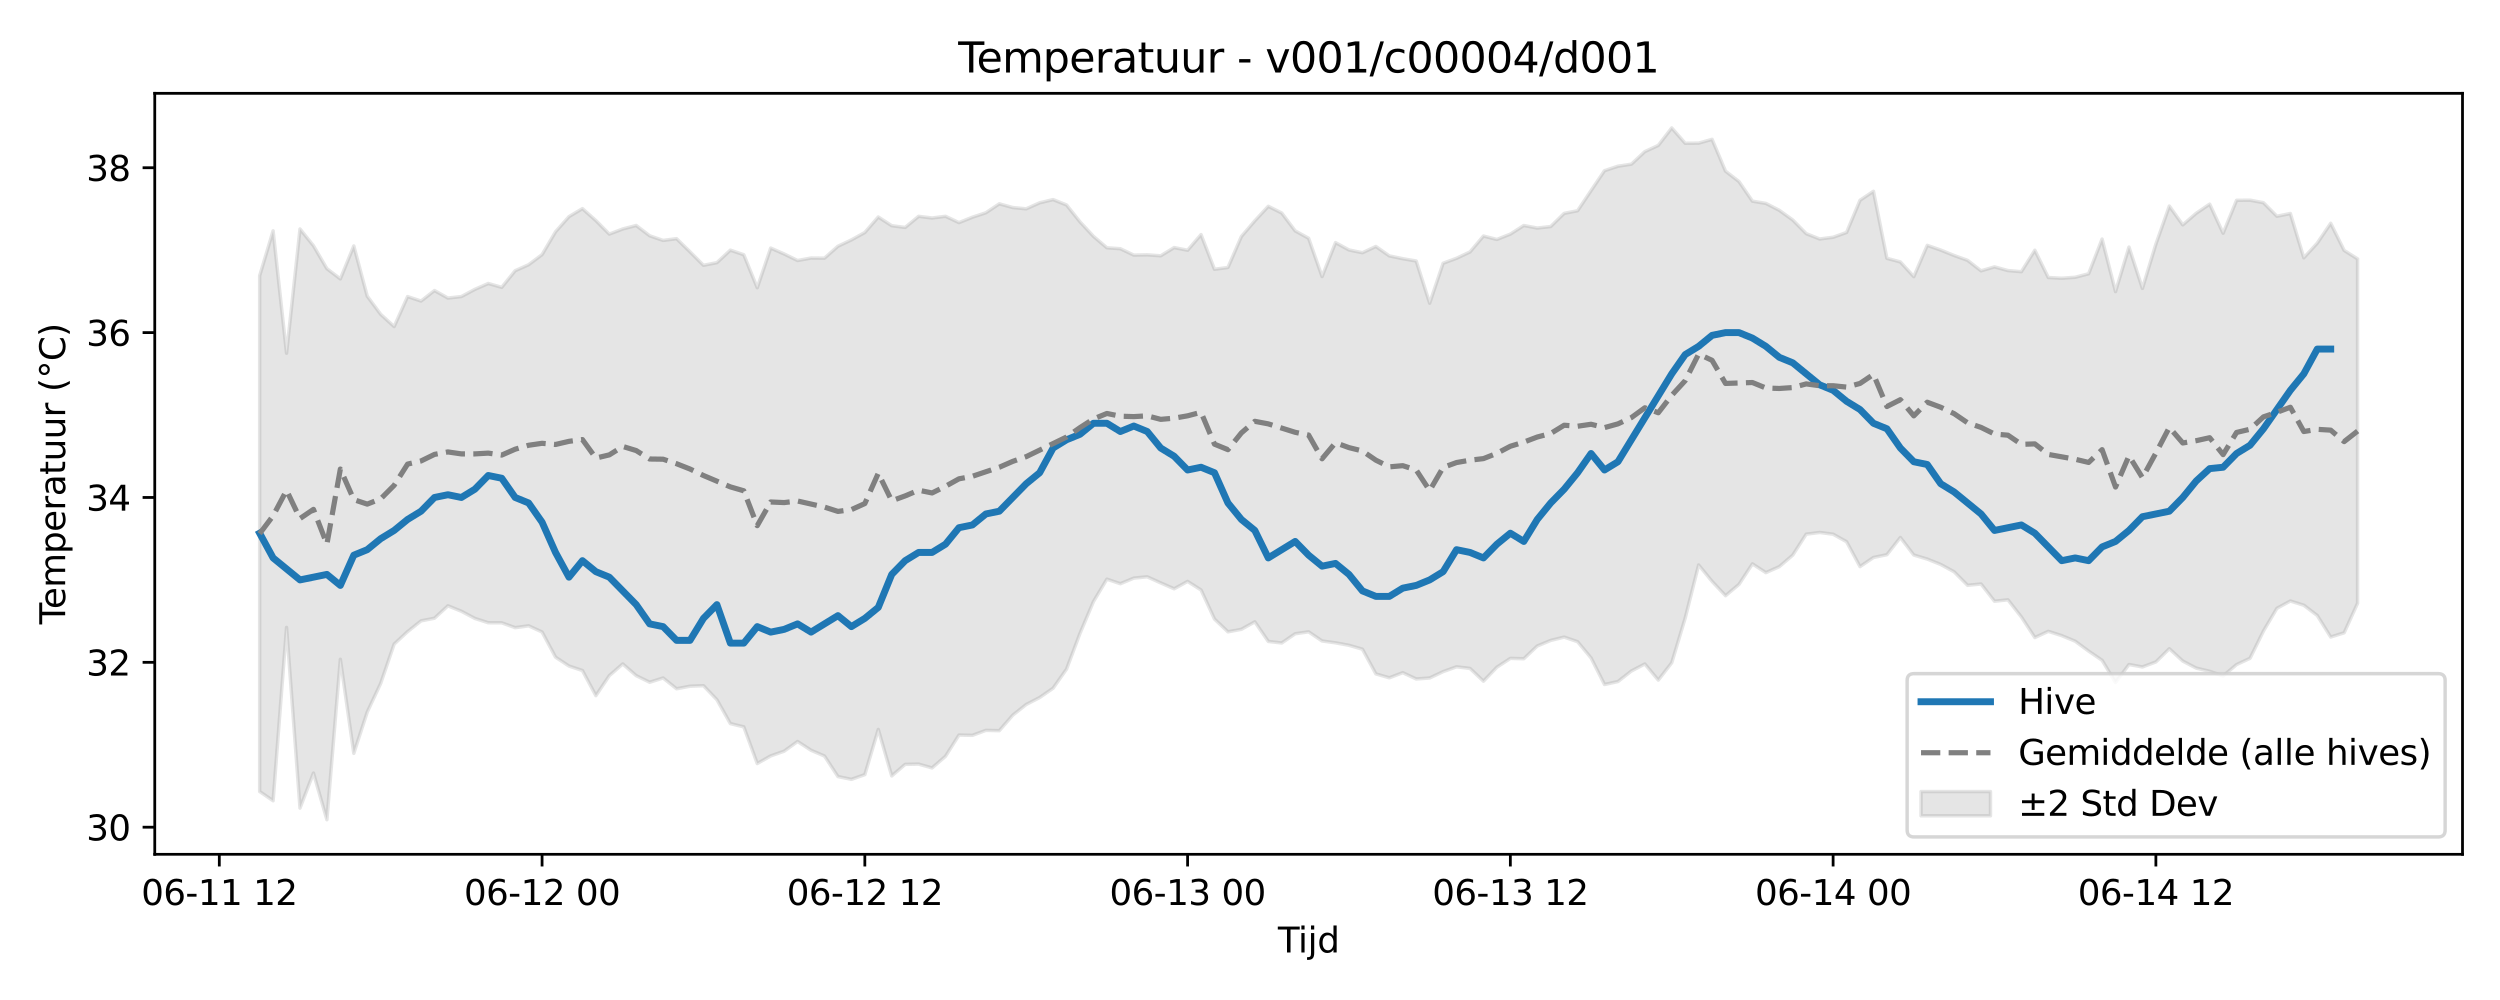 <?xml version="1.0" encoding="utf-8" standalone="no"?>
<!DOCTYPE svg PUBLIC "-//W3C//DTD SVG 1.1//EN"
  "http://www.w3.org/Graphics/SVG/1.1/DTD/svg11.dtd">
<svg xmlns:xlink="http://www.w3.org/1999/xlink" width="720pt" height="288pt" viewBox="0 0 720 288" xmlns="http://www.w3.org/2000/svg" version="1.1">
 <defs>
  <style type="text/css">*{stroke-linejoin: round; stroke-linecap: butt}</style>
 </defs>
 <g id="figure_1">
  <g id="patch_1">
   <path d="M 0 288 
L 720 288 
L 720 0 
L 0 0 
z
" style="fill: #ffffff"/>
  </g>
  <g id="axes_1">
   <g id="patch_2">
    <path d="M 44.57 246.04 
L 709.2 246.04 
L 709.2 26.88 
L 44.57 26.88 
z
" style="fill: #ffffff"/>
   </g>
   <g id="FillBetweenPolyCollection_1">
    <defs>
     <path id="m24f1f42b0d" d="M 74.78 -208.576 
L 74.78 -60.039 
L 78.654 -57.381 
L 82.527 -107.301 
L 86.4 -55.263 
L 90.273 -65.36 
L 94.146 -51.922 
L 98.019 -98.134 
L 101.892 -71.044 
L 105.766 -82.923 
L 109.639 -91.187 
L 113.512 -102.496 
L 117.385 -106.089 
L 121.258 -109.187 
L 125.131 -109.946 
L 129.004 -113.526 
L 132.877 -111.958 
L 136.751 -109.895 
L 140.624 -108.646 
L 144.497 -108.627 
L 148.37 -107.233 
L 152.243 -107.765 
L 156.116 -105.984 
L 159.989 -98.746 
L 163.863 -96.176 
L 167.736 -94.888 
L 171.609 -87.65 
L 175.482 -93.407 
L 179.355 -96.791 
L 183.228 -93.411 
L 187.101 -91.513 
L 190.975 -92.74 
L 194.848 -89.636 
L 198.721 -90.365 
L 202.594 -90.519 
L 206.467 -86.485 
L 210.34 -79.602 
L 214.213 -78.659 
L 218.086 -68.102 
L 221.96 -70.294 
L 225.833 -71.656 
L 229.706 -74.448 
L 233.579 -71.922 
L 237.452 -70.264 
L 241.325 -64.346 
L 245.198 -63.539 
L 249.072 -64.907 
L 252.945 -77.93 
L 256.818 -64.53 
L 260.691 -67.862 
L 264.564 -67.938 
L 268.437 -66.835 
L 272.31 -70.194 
L 276.183 -76.302 
L 280.057 -76.22 
L 283.93 -77.654 
L 287.803 -77.564 
L 291.676 -82.028 
L 295.549 -85.112 
L 299.422 -87.106 
L 303.295 -89.8 
L 307.169 -95.304 
L 311.042 -105.595 
L 314.915 -114.742 
L 318.788 -121.203 
L 322.661 -119.889 
L 326.534 -121.503 
L 330.407 -121.875 
L 334.281 -120.123 
L 338.154 -118.427 
L 342.027 -120.552 
L 345.9 -118.087 
L 349.773 -109.709 
L 353.646 -106.032 
L 357.519 -106.762 
L 361.392 -108.913 
L 365.266 -103.261 
L 369.139 -102.823 
L 373.012 -105.479 
L 376.885 -106.034 
L 380.758 -103.396 
L 384.631 -102.866 
L 388.504 -102.154 
L 392.378 -101.034 
L 396.251 -93.917 
L 400.124 -92.79 
L 403.997 -94.271 
L 407.87 -92.454 
L 411.743 -92.736 
L 415.616 -94.567 
L 419.489 -95.959 
L 423.363 -95.49 
L 427.236 -91.818 
L 431.109 -95.849 
L 434.982 -98.384 
L 438.855 -98.278 
L 442.728 -101.949 
L 446.601 -103.556 
L 450.475 -104.511 
L 454.348 -103.188 
L 458.221 -98.517 
L 462.094 -90.856 
L 465.967 -91.715 
L 469.84 -94.746 
L 473.713 -96.775 
L 477.587 -92.131 
L 481.46 -97.123 
L 485.333 -109.979 
L 489.206 -125.298 
L 493.079 -120.561 
L 496.952 -116.435 
L 500.825 -119.688 
L 504.698 -125.603 
L 508.572 -123.079 
L 512.445 -124.805 
L 516.318 -128.125 
L 520.191 -134.165 
L 524.064 -134.645 
L 527.937 -134.15 
L 531.81 -131.978 
L 535.684 -124.811 
L 539.557 -127.444 
L 543.43 -128.245 
L 547.303 -133.203 
L 551.176 -128.145 
L 555.049 -126.986 
L 558.922 -125.436 
L 562.795 -123.312 
L 566.669 -119.43 
L 570.542 -119.811 
L 574.415 -114.846 
L 578.288 -115.249 
L 582.161 -110.301 
L 586.034 -104.385 
L 589.907 -106.175 
L 593.781 -104.933 
L 597.654 -103.336 
L 601.527 -100.476 
L 605.4 -97.838 
L 609.273 -91.447 
L 613.146 -96.623 
L 617.019 -95.913 
L 620.893 -97.358 
L 624.766 -101.163 
L 628.639 -97.61 
L 632.512 -95.581 
L 636.385 -94.67 
L 640.258 -93.323 
L 644.131 -96.6 
L 648.004 -98.408 
L 651.878 -106.261 
L 655.751 -112.804 
L 659.624 -114.91 
L 663.497 -113.694 
L 667.37 -110.733 
L 671.243 -104.536 
L 675.116 -105.755 
L 678.99 -114.277 
L 678.99 -213.429 
L 678.99 -213.429 
L 675.116 -215.884 
L 671.243 -223.697 
L 667.37 -217.975 
L 663.497 -213.748 
L 659.624 -226.513 
L 655.751 -225.717 
L 651.878 -229.622 
L 648.004 -230.353 
L 644.131 -230.314 
L 640.258 -220.824 
L 636.385 -229.211 
L 632.512 -226.585 
L 628.639 -223.237 
L 624.766 -228.653 
L 620.893 -217.685 
L 617.019 -204.938 
L 613.146 -216.838 
L 609.273 -204.022 
L 605.4 -219.157 
L 601.527 -209.16 
L 597.654 -208.146 
L 593.781 -207.868 
L 589.907 -208.077 
L 586.034 -215.934 
L 582.161 -209.755 
L 578.288 -210.082 
L 574.415 -211.145 
L 570.542 -210.005 
L 566.669 -213.024 
L 562.795 -214.417 
L 558.922 -215.987 
L 555.049 -217.338 
L 551.176 -208.319 
L 547.303 -212.572 
L 543.43 -213.6 
L 539.557 -232.919 
L 535.684 -230.329 
L 531.81 -221.052 
L 527.937 -219.671 
L 524.064 -219.176 
L 520.191 -220.711 
L 516.318 -224.641 
L 512.445 -227.433 
L 508.572 -229.423 
L 504.698 -230.065 
L 500.825 -235.716 
L 496.952 -238.705 
L 493.079 -247.875 
L 489.206 -246.778 
L 485.333 -246.744 
L 481.46 -251.158 
L 477.587 -246.127 
L 473.713 -244.346 
L 469.84 -240.723 
L 465.967 -240.136 
L 462.094 -238.847 
L 458.221 -233.108 
L 454.348 -227.307 
L 450.475 -226.549 
L 446.601 -222.755 
L 442.728 -222.327 
L 438.855 -223.059 
L 434.982 -220.578 
L 431.109 -219.043 
L 427.236 -220.022 
L 423.363 -215.445 
L 419.489 -213.62 
L 415.616 -212.185 
L 411.743 -200.676 
L 407.87 -212.829 
L 403.997 -213.5 
L 400.124 -214.302 
L 396.251 -217.019 
L 392.378 -215.215 
L 388.504 -216.017 
L 384.631 -218.132 
L 380.758 -208.35 
L 376.885 -219.373 
L 373.012 -221.511 
L 369.139 -226.654 
L 365.266 -228.59 
L 361.392 -224.408 
L 357.519 -219.888 
L 353.646 -210.964 
L 349.773 -210.452 
L 345.9 -220.434 
L 342.027 -215.934 
L 338.154 -216.702 
L 334.281 -214.328 
L 330.407 -214.612 
L 326.534 -214.531 
L 322.661 -216.371 
L 318.788 -216.64 
L 314.915 -219.936 
L 311.042 -224.108 
L 307.169 -228.972 
L 303.295 -230.519 
L 299.422 -229.596 
L 295.549 -227.859 
L 291.676 -228.229 
L 287.803 -229.302 
L 283.93 -226.725 
L 280.057 -225.446 
L 276.183 -223.893 
L 272.31 -225.705 
L 268.437 -225.22 
L 264.564 -225.7 
L 260.691 -222.498 
L 256.818 -223.003 
L 252.945 -225.506 
L 249.072 -221.043 
L 245.198 -218.907 
L 241.325 -217.083 
L 237.452 -213.651 
L 233.579 -213.689 
L 229.706 -212.972 
L 225.833 -214.859 
L 221.96 -216.561 
L 218.086 -205.13 
L 214.213 -214.64 
L 210.34 -215.958 
L 206.467 -212.354 
L 202.594 -211.599 
L 198.721 -215.483 
L 194.848 -219.265 
L 190.975 -218.761 
L 187.101 -220.101 
L 183.228 -223.065 
L 179.355 -222.059 
L 175.482 -220.581 
L 171.609 -224.491 
L 167.736 -227.918 
L 163.863 -225.613 
L 159.989 -221.234 
L 156.116 -214.674 
L 152.243 -211.763 
L 148.37 -210.034 
L 144.497 -205.248 
L 140.624 -206.359 
L 136.751 -204.658 
L 132.877 -202.595 
L 129.004 -202.158 
L 125.131 -204.325 
L 121.258 -201.296 
L 117.385 -202.585 
L 113.512 -193.95 
L 109.639 -197.476 
L 105.766 -202.707 
L 101.892 -217.168 
L 98.019 -207.676 
L 94.146 -210.626 
L 90.273 -217.236 
L 86.4 -222.057 
L 82.527 -186.269 
L 78.654 -221.522 
L 74.78 -208.576 
z
" style="stroke: #808080; stroke-opacity: 0.2"/>
    </defs>
    <g clip-path="url(#p95ab8632f5)">
     <use xlink:href="#m24f1f42b0d" x="0" y="288" style="fill: #808080; fill-opacity: 0.2; stroke: #808080; stroke-opacity: 0.2"/>
    </g>
   </g>
   <g id="matplotlib.axis_1">
    <g id="xtick_1">
     <g id="line2d_1">
      <defs>
       <path id="m23d1d6616e" d="M 0 0 
L 0 3.5 
" style="stroke: #000000; stroke-width: 0.8"/>
      </defs>
      <g>
       <use xlink:href="#m23d1d6616e" x="63.161" y="246.04" style="stroke: #000000; stroke-width: 0.8"/>
      </g>
     </g>
     <g id="text_1">
      <!-- 06-11 12 -->
      <g transform="translate(40.681 260.638) scale(0.1 -0.1)">
       <defs>
        <path id="DejaVuSans-30" d="M 2034 4250 
Q 1547 4250 1301 3770 
Q 1056 3291 1056 2328 
Q 1056 1369 1301 889 
Q 1547 409 2034 409 
Q 2525 409 2770 889 
Q 3016 1369 3016 2328 
Q 3016 3291 2770 3770 
Q 2525 4250 2034 4250 
z
M 2034 4750 
Q 2819 4750 3233 4129 
Q 3647 3509 3647 2328 
Q 3647 1150 3233 529 
Q 2819 -91 2034 -91 
Q 1250 -91 836 529 
Q 422 1150 422 2328 
Q 422 3509 836 4129 
Q 1250 4750 2034 4750 
z
" transform="scale(0.016)"/>
        <path id="DejaVuSans-36" d="M 2113 2584 
Q 1688 2584 1439 2293 
Q 1191 2003 1191 1497 
Q 1191 994 1439 701 
Q 1688 409 2113 409 
Q 2538 409 2786 701 
Q 3034 994 3034 1497 
Q 3034 2003 2786 2293 
Q 2538 2584 2113 2584 
z
M 3366 4563 
L 3366 3988 
Q 3128 4100 2886 4159 
Q 2644 4219 2406 4219 
Q 1781 4219 1451 3797 
Q 1122 3375 1075 2522 
Q 1259 2794 1537 2939 
Q 1816 3084 2150 3084 
Q 2853 3084 3261 2657 
Q 3669 2231 3669 1497 
Q 3669 778 3244 343 
Q 2819 -91 2113 -91 
Q 1303 -91 875 529 
Q 447 1150 447 2328 
Q 447 3434 972 4092 
Q 1497 4750 2381 4750 
Q 2619 4750 2861 4703 
Q 3103 4656 3366 4563 
z
" transform="scale(0.016)"/>
        <path id="DejaVuSans-2d" d="M 313 2009 
L 1997 2009 
L 1997 1497 
L 313 1497 
L 313 2009 
z
" transform="scale(0.016)"/>
        <path id="DejaVuSans-31" d="M 794 531 
L 1825 531 
L 1825 4091 
L 703 3866 
L 703 4441 
L 1819 4666 
L 2450 4666 
L 2450 531 
L 3481 531 
L 3481 0 
L 794 0 
L 794 531 
z
" transform="scale(0.016)"/>
        <path id="DejaVuSans-20" transform="scale(0.016)"/>
        <path id="DejaVuSans-32" d="M 1228 531 
L 3431 531 
L 3431 0 
L 469 0 
L 469 531 
Q 828 903 1448 1529 
Q 2069 2156 2228 2338 
Q 2531 2678 2651 2914 
Q 2772 3150 2772 3378 
Q 2772 3750 2511 3984 
Q 2250 4219 1831 4219 
Q 1534 4219 1204 4116 
Q 875 4013 500 3803 
L 500 4441 
Q 881 4594 1212 4672 
Q 1544 4750 1819 4750 
Q 2544 4750 2975 4387 
Q 3406 4025 3406 3419 
Q 3406 3131 3298 2873 
Q 3191 2616 2906 2266 
Q 2828 2175 2409 1742 
Q 1991 1309 1228 531 
z
" transform="scale(0.016)"/>
       </defs>
       <use xlink:href="#DejaVuSans-30"/>
       <use xlink:href="#DejaVuSans-36" transform="translate(63.623 0)"/>
       <use xlink:href="#DejaVuSans-2d" transform="translate(127.246 0)"/>
       <use xlink:href="#DejaVuSans-31" transform="translate(163.33 0)"/>
       <use xlink:href="#DejaVuSans-31" transform="translate(226.953 0)"/>
       <use xlink:href="#DejaVuSans-20" transform="translate(290.576 0)"/>
       <use xlink:href="#DejaVuSans-31" transform="translate(322.363 0)"/>
       <use xlink:href="#DejaVuSans-32" transform="translate(385.986 0)"/>
      </g>
     </g>
    </g>
    <g id="xtick_2">
     <g id="line2d_2">
      <g>
       <use xlink:href="#m23d1d6616e" x="156.116" y="246.04" style="stroke: #000000; stroke-width: 0.8"/>
      </g>
     </g>
     <g id="text_2">
      <!-- 06-12 00 -->
      <g transform="translate(133.636 260.638) scale(0.1 -0.1)">
       <use xlink:href="#DejaVuSans-30"/>
       <use xlink:href="#DejaVuSans-36" transform="translate(63.623 0)"/>
       <use xlink:href="#DejaVuSans-2d" transform="translate(127.246 0)"/>
       <use xlink:href="#DejaVuSans-31" transform="translate(163.33 0)"/>
       <use xlink:href="#DejaVuSans-32" transform="translate(226.953 0)"/>
       <use xlink:href="#DejaVuSans-20" transform="translate(290.576 0)"/>
       <use xlink:href="#DejaVuSans-30" transform="translate(322.363 0)"/>
       <use xlink:href="#DejaVuSans-30" transform="translate(385.986 0)"/>
      </g>
     </g>
    </g>
    <g id="xtick_3">
     <g id="line2d_3">
      <g>
       <use xlink:href="#m23d1d6616e" x="249.072" y="246.04" style="stroke: #000000; stroke-width: 0.8"/>
      </g>
     </g>
     <g id="text_3">
      <!-- 06-12 12 -->
      <g transform="translate(226.591 260.638) scale(0.1 -0.1)">
       <use xlink:href="#DejaVuSans-30"/>
       <use xlink:href="#DejaVuSans-36" transform="translate(63.623 0)"/>
       <use xlink:href="#DejaVuSans-2d" transform="translate(127.246 0)"/>
       <use xlink:href="#DejaVuSans-31" transform="translate(163.33 0)"/>
       <use xlink:href="#DejaVuSans-32" transform="translate(226.953 0)"/>
       <use xlink:href="#DejaVuSans-20" transform="translate(290.576 0)"/>
       <use xlink:href="#DejaVuSans-31" transform="translate(322.363 0)"/>
       <use xlink:href="#DejaVuSans-32" transform="translate(385.986 0)"/>
      </g>
     </g>
    </g>
    <g id="xtick_4">
     <g id="line2d_4">
      <g>
       <use xlink:href="#m23d1d6616e" x="342.027" y="246.04" style="stroke: #000000; stroke-width: 0.8"/>
      </g>
     </g>
     <g id="text_4">
      <!-- 06-13 00 -->
      <g transform="translate(319.546 260.638) scale(0.1 -0.1)">
       <defs>
        <path id="DejaVuSans-33" d="M 2597 2516 
Q 3050 2419 3304 2112 
Q 3559 1806 3559 1356 
Q 3559 666 3084 287 
Q 2609 -91 1734 -91 
Q 1441 -91 1130 -33 
Q 819 25 488 141 
L 488 750 
Q 750 597 1062 519 
Q 1375 441 1716 441 
Q 2309 441 2620 675 
Q 2931 909 2931 1356 
Q 2931 1769 2642 2001 
Q 2353 2234 1838 2234 
L 1294 2234 
L 1294 2753 
L 1863 2753 
Q 2328 2753 2575 2939 
Q 2822 3125 2822 3475 
Q 2822 3834 2567 4026 
Q 2313 4219 1838 4219 
Q 1578 4219 1281 4162 
Q 984 4106 628 3988 
L 628 4550 
Q 988 4650 1302 4700 
Q 1616 4750 1894 4750 
Q 2613 4750 3031 4423 
Q 3450 4097 3450 3541 
Q 3450 3153 3228 2886 
Q 3006 2619 2597 2516 
z
" transform="scale(0.016)"/>
       </defs>
       <use xlink:href="#DejaVuSans-30"/>
       <use xlink:href="#DejaVuSans-36" transform="translate(63.623 0)"/>
       <use xlink:href="#DejaVuSans-2d" transform="translate(127.246 0)"/>
       <use xlink:href="#DejaVuSans-31" transform="translate(163.33 0)"/>
       <use xlink:href="#DejaVuSans-33" transform="translate(226.953 0)"/>
       <use xlink:href="#DejaVuSans-20" transform="translate(290.576 0)"/>
       <use xlink:href="#DejaVuSans-30" transform="translate(322.363 0)"/>
       <use xlink:href="#DejaVuSans-30" transform="translate(385.986 0)"/>
      </g>
     </g>
    </g>
    <g id="xtick_5">
     <g id="line2d_5">
      <g>
       <use xlink:href="#m23d1d6616e" x="434.982" y="246.04" style="stroke: #000000; stroke-width: 0.8"/>
      </g>
     </g>
     <g id="text_5">
      <!-- 06-13 12 -->
      <g transform="translate(412.502 260.638) scale(0.1 -0.1)">
       <use xlink:href="#DejaVuSans-30"/>
       <use xlink:href="#DejaVuSans-36" transform="translate(63.623 0)"/>
       <use xlink:href="#DejaVuSans-2d" transform="translate(127.246 0)"/>
       <use xlink:href="#DejaVuSans-31" transform="translate(163.33 0)"/>
       <use xlink:href="#DejaVuSans-33" transform="translate(226.953 0)"/>
       <use xlink:href="#DejaVuSans-20" transform="translate(290.576 0)"/>
       <use xlink:href="#DejaVuSans-31" transform="translate(322.363 0)"/>
       <use xlink:href="#DejaVuSans-32" transform="translate(385.986 0)"/>
      </g>
     </g>
    </g>
    <g id="xtick_6">
     <g id="line2d_6">
      <g>
       <use xlink:href="#m23d1d6616e" x="527.937" y="246.04" style="stroke: #000000; stroke-width: 0.8"/>
      </g>
     </g>
     <g id="text_6">
      <!-- 06-14 00 -->
      <g transform="translate(505.457 260.638) scale(0.1 -0.1)">
       <defs>
        <path id="DejaVuSans-34" d="M 2419 4116 
L 825 1625 
L 2419 1625 
L 2419 4116 
z
M 2253 4666 
L 3047 4666 
L 3047 1625 
L 3713 1625 
L 3713 1100 
L 3047 1100 
L 3047 0 
L 2419 0 
L 2419 1100 
L 313 1100 
L 313 1709 
L 2253 4666 
z
" transform="scale(0.016)"/>
       </defs>
       <use xlink:href="#DejaVuSans-30"/>
       <use xlink:href="#DejaVuSans-36" transform="translate(63.623 0)"/>
       <use xlink:href="#DejaVuSans-2d" transform="translate(127.246 0)"/>
       <use xlink:href="#DejaVuSans-31" transform="translate(163.33 0)"/>
       <use xlink:href="#DejaVuSans-34" transform="translate(226.953 0)"/>
       <use xlink:href="#DejaVuSans-20" transform="translate(290.576 0)"/>
       <use xlink:href="#DejaVuSans-30" transform="translate(322.363 0)"/>
       <use xlink:href="#DejaVuSans-30" transform="translate(385.986 0)"/>
      </g>
     </g>
    </g>
    <g id="xtick_7">
     <g id="line2d_7">
      <g>
       <use xlink:href="#m23d1d6616e" x="620.893" y="246.04" style="stroke: #000000; stroke-width: 0.8"/>
      </g>
     </g>
     <g id="text_7">
      <!-- 06-14 12 -->
      <g transform="translate(598.412 260.638) scale(0.1 -0.1)">
       <use xlink:href="#DejaVuSans-30"/>
       <use xlink:href="#DejaVuSans-36" transform="translate(63.623 0)"/>
       <use xlink:href="#DejaVuSans-2d" transform="translate(127.246 0)"/>
       <use xlink:href="#DejaVuSans-31" transform="translate(163.33 0)"/>
       <use xlink:href="#DejaVuSans-34" transform="translate(226.953 0)"/>
       <use xlink:href="#DejaVuSans-20" transform="translate(290.576 0)"/>
       <use xlink:href="#DejaVuSans-31" transform="translate(322.363 0)"/>
       <use xlink:href="#DejaVuSans-32" transform="translate(385.986 0)"/>
      </g>
     </g>
    </g>
    <g id="text_8">
     <!-- Tijd -->
     <g transform="translate(368.035 274.317) scale(0.1 -0.1)">
      <defs>
       <path id="DejaVuSans-54" d="M -19 4666 
L 3928 4666 
L 3928 4134 
L 2272 4134 
L 2272 0 
L 1638 0 
L 1638 4134 
L -19 4134 
L -19 4666 
z
" transform="scale(0.016)"/>
       <path id="DejaVuSans-69" d="M 603 3500 
L 1178 3500 
L 1178 0 
L 603 0 
L 603 3500 
z
M 603 4863 
L 1178 4863 
L 1178 4134 
L 603 4134 
L 603 4863 
z
" transform="scale(0.016)"/>
       <path id="DejaVuSans-6a" d="M 603 3500 
L 1178 3500 
L 1178 -63 
Q 1178 -731 923 -1031 
Q 669 -1331 103 -1331 
L -116 -1331 
L -116 -844 
L 38 -844 
Q 366 -844 484 -692 
Q 603 -541 603 -63 
L 603 3500 
z
M 603 4863 
L 1178 4863 
L 1178 4134 
L 603 4134 
L 603 4863 
z
" transform="scale(0.016)"/>
       <path id="DejaVuSans-64" d="M 2906 2969 
L 2906 4863 
L 3481 4863 
L 3481 0 
L 2906 0 
L 2906 525 
Q 2725 213 2448 61 
Q 2172 -91 1784 -91 
Q 1150 -91 751 415 
Q 353 922 353 1747 
Q 353 2572 751 3078 
Q 1150 3584 1784 3584 
Q 2172 3584 2448 3432 
Q 2725 3281 2906 2969 
z
M 947 1747 
Q 947 1113 1208 752 
Q 1469 391 1925 391 
Q 2381 391 2643 752 
Q 2906 1113 2906 1747 
Q 2906 2381 2643 2742 
Q 2381 3103 1925 3103 
Q 1469 3103 1208 2742 
Q 947 2381 947 1747 
z
" transform="scale(0.016)"/>
      </defs>
      <use xlink:href="#DejaVuSans-54"/>
      <use xlink:href="#DejaVuSans-69" transform="translate(57.959 0)"/>
      <use xlink:href="#DejaVuSans-6a" transform="translate(85.742 0)"/>
      <use xlink:href="#DejaVuSans-64" transform="translate(113.525 0)"/>
     </g>
    </g>
   </g>
   <g id="matplotlib.axis_2">
    <g id="ytick_1">
     <g id="line2d_8">
      <defs>
       <path id="m12615def22" d="M 0 0 
L -3.5 0 
" style="stroke: #000000; stroke-width: 0.8"/>
      </defs>
      <g>
       <use xlink:href="#m12615def22" x="44.57" y="238.239" style="stroke: #000000; stroke-width: 0.8"/>
      </g>
     </g>
     <g id="text_9">
      <!-- 30 -->
      <g transform="translate(24.845 242.038) scale(0.1 -0.1)">
       <use xlink:href="#DejaVuSans-33"/>
       <use xlink:href="#DejaVuSans-30" transform="translate(63.623 0)"/>
      </g>
     </g>
    </g>
    <g id="ytick_2">
     <g id="line2d_9">
      <g>
       <use xlink:href="#m12615def22" x="44.57" y="190.756" style="stroke: #000000; stroke-width: 0.8"/>
      </g>
     </g>
     <g id="text_10">
      <!-- 32 -->
      <g transform="translate(24.845 194.555) scale(0.1 -0.1)">
       <use xlink:href="#DejaVuSans-33"/>
       <use xlink:href="#DejaVuSans-32" transform="translate(63.623 0)"/>
      </g>
     </g>
    </g>
    <g id="ytick_3">
     <g id="line2d_10">
      <g>
       <use xlink:href="#m12615def22" x="44.57" y="143.272" style="stroke: #000000; stroke-width: 0.8"/>
      </g>
     </g>
     <g id="text_11">
      <!-- 34 -->
      <g transform="translate(24.845 147.072) scale(0.1 -0.1)">
       <use xlink:href="#DejaVuSans-33"/>
       <use xlink:href="#DejaVuSans-34" transform="translate(63.623 0)"/>
      </g>
     </g>
    </g>
    <g id="ytick_4">
     <g id="line2d_11">
      <g>
       <use xlink:href="#m12615def22" x="44.57" y="95.789" style="stroke: #000000; stroke-width: 0.8"/>
      </g>
     </g>
     <g id="text_12">
      <!-- 36 -->
      <g transform="translate(24.845 99.588) scale(0.1 -0.1)">
       <use xlink:href="#DejaVuSans-33"/>
       <use xlink:href="#DejaVuSans-36" transform="translate(63.623 0)"/>
      </g>
     </g>
    </g>
    <g id="ytick_5">
     <g id="line2d_12">
      <g>
       <use xlink:href="#m12615def22" x="44.57" y="48.306" style="stroke: #000000; stroke-width: 0.8"/>
      </g>
     </g>
     <g id="text_13">
      <!-- 38 -->
      <g transform="translate(24.845 52.105) scale(0.1 -0.1)">
       <defs>
        <path id="DejaVuSans-38" d="M 2034 2216 
Q 1584 2216 1326 1975 
Q 1069 1734 1069 1313 
Q 1069 891 1326 650 
Q 1584 409 2034 409 
Q 2484 409 2743 651 
Q 3003 894 3003 1313 
Q 3003 1734 2745 1975 
Q 2488 2216 2034 2216 
z
M 1403 2484 
Q 997 2584 770 2862 
Q 544 3141 544 3541 
Q 544 4100 942 4425 
Q 1341 4750 2034 4750 
Q 2731 4750 3128 4425 
Q 3525 4100 3525 3541 
Q 3525 3141 3298 2862 
Q 3072 2584 2669 2484 
Q 3125 2378 3379 2068 
Q 3634 1759 3634 1313 
Q 3634 634 3220 271 
Q 2806 -91 2034 -91 
Q 1263 -91 848 271 
Q 434 634 434 1313 
Q 434 1759 690 2068 
Q 947 2378 1403 2484 
z
M 1172 3481 
Q 1172 3119 1398 2916 
Q 1625 2713 2034 2713 
Q 2441 2713 2670 2916 
Q 2900 3119 2900 3481 
Q 2900 3844 2670 4047 
Q 2441 4250 2034 4250 
Q 1625 4250 1398 4047 
Q 1172 3844 1172 3481 
z
" transform="scale(0.016)"/>
       </defs>
       <use xlink:href="#DejaVuSans-33"/>
       <use xlink:href="#DejaVuSans-38" transform="translate(63.623 0)"/>
      </g>
     </g>
    </g>
    <g id="text_14">
     <!-- Temperatuur (°C) -->
     <g transform="translate(18.765 179.816) rotate(-90) scale(0.1 -0.1)">
      <defs>
       <path id="DejaVuSans-65" d="M 3597 1894 
L 3597 1613 
L 953 1613 
Q 991 1019 1311 708 
Q 1631 397 2203 397 
Q 2534 397 2845 478 
Q 3156 559 3463 722 
L 3463 178 
Q 3153 47 2828 -22 
Q 2503 -91 2169 -91 
Q 1331 -91 842 396 
Q 353 884 353 1716 
Q 353 2575 817 3079 
Q 1281 3584 2069 3584 
Q 2775 3584 3186 3129 
Q 3597 2675 3597 1894 
z
M 3022 2063 
Q 3016 2534 2758 2815 
Q 2500 3097 2075 3097 
Q 1594 3097 1305 2825 
Q 1016 2553 972 2059 
L 3022 2063 
z
" transform="scale(0.016)"/>
       <path id="DejaVuSans-6d" d="M 3328 2828 
Q 3544 3216 3844 3400 
Q 4144 3584 4550 3584 
Q 5097 3584 5394 3201 
Q 5691 2819 5691 2113 
L 5691 0 
L 5113 0 
L 5113 2094 
Q 5113 2597 4934 2840 
Q 4756 3084 4391 3084 
Q 3944 3084 3684 2787 
Q 3425 2491 3425 1978 
L 3425 0 
L 2847 0 
L 2847 2094 
Q 2847 2600 2669 2842 
Q 2491 3084 2119 3084 
Q 1678 3084 1418 2786 
Q 1159 2488 1159 1978 
L 1159 0 
L 581 0 
L 581 3500 
L 1159 3500 
L 1159 2956 
Q 1356 3278 1631 3431 
Q 1906 3584 2284 3584 
Q 2666 3584 2933 3390 
Q 3200 3197 3328 2828 
z
" transform="scale(0.016)"/>
       <path id="DejaVuSans-70" d="M 1159 525 
L 1159 -1331 
L 581 -1331 
L 581 3500 
L 1159 3500 
L 1159 2969 
Q 1341 3281 1617 3432 
Q 1894 3584 2278 3584 
Q 2916 3584 3314 3078 
Q 3713 2572 3713 1747 
Q 3713 922 3314 415 
Q 2916 -91 2278 -91 
Q 1894 -91 1617 61 
Q 1341 213 1159 525 
z
M 3116 1747 
Q 3116 2381 2855 2742 
Q 2594 3103 2138 3103 
Q 1681 3103 1420 2742 
Q 1159 2381 1159 1747 
Q 1159 1113 1420 752 
Q 1681 391 2138 391 
Q 2594 391 2855 752 
Q 3116 1113 3116 1747 
z
" transform="scale(0.016)"/>
       <path id="DejaVuSans-72" d="M 2631 2963 
Q 2534 3019 2420 3045 
Q 2306 3072 2169 3072 
Q 1681 3072 1420 2755 
Q 1159 2438 1159 1844 
L 1159 0 
L 581 0 
L 581 3500 
L 1159 3500 
L 1159 2956 
Q 1341 3275 1631 3429 
Q 1922 3584 2338 3584 
Q 2397 3584 2469 3576 
Q 2541 3569 2628 3553 
L 2631 2963 
z
" transform="scale(0.016)"/>
       <path id="DejaVuSans-61" d="M 2194 1759 
Q 1497 1759 1228 1600 
Q 959 1441 959 1056 
Q 959 750 1161 570 
Q 1363 391 1709 391 
Q 2188 391 2477 730 
Q 2766 1069 2766 1631 
L 2766 1759 
L 2194 1759 
z
M 3341 1997 
L 3341 0 
L 2766 0 
L 2766 531 
Q 2569 213 2275 61 
Q 1981 -91 1556 -91 
Q 1019 -91 701 211 
Q 384 513 384 1019 
Q 384 1609 779 1909 
Q 1175 2209 1959 2209 
L 2766 2209 
L 2766 2266 
Q 2766 2663 2505 2880 
Q 2244 3097 1772 3097 
Q 1472 3097 1187 3025 
Q 903 2953 641 2809 
L 641 3341 
Q 956 3463 1253 3523 
Q 1550 3584 1831 3584 
Q 2591 3584 2966 3190 
Q 3341 2797 3341 1997 
z
" transform="scale(0.016)"/>
       <path id="DejaVuSans-74" d="M 1172 4494 
L 1172 3500 
L 2356 3500 
L 2356 3053 
L 1172 3053 
L 1172 1153 
Q 1172 725 1289 603 
Q 1406 481 1766 481 
L 2356 481 
L 2356 0 
L 1766 0 
Q 1100 0 847 248 
Q 594 497 594 1153 
L 594 3053 
L 172 3053 
L 172 3500 
L 594 3500 
L 594 4494 
L 1172 4494 
z
" transform="scale(0.016)"/>
       <path id="DejaVuSans-75" d="M 544 1381 
L 544 3500 
L 1119 3500 
L 1119 1403 
Q 1119 906 1312 657 
Q 1506 409 1894 409 
Q 2359 409 2629 706 
Q 2900 1003 2900 1516 
L 2900 3500 
L 3475 3500 
L 3475 0 
L 2900 0 
L 2900 538 
Q 2691 219 2414 64 
Q 2138 -91 1772 -91 
Q 1169 -91 856 284 
Q 544 659 544 1381 
z
M 1991 3584 
L 1991 3584 
z
" transform="scale(0.016)"/>
       <path id="DejaVuSans-28" d="M 1984 4856 
Q 1566 4138 1362 3434 
Q 1159 2731 1159 2009 
Q 1159 1288 1364 580 
Q 1569 -128 1984 -844 
L 1484 -844 
Q 1016 -109 783 600 
Q 550 1309 550 2009 
Q 550 2706 781 3412 
Q 1013 4119 1484 4856 
L 1984 4856 
z
" transform="scale(0.016)"/>
       <path id="DejaVuSans-b0" d="M 1600 4347 
Q 1350 4347 1178 4173 
Q 1006 4000 1006 3750 
Q 1006 3503 1178 3333 
Q 1350 3163 1600 3163 
Q 1850 3163 2022 3333 
Q 2194 3503 2194 3750 
Q 2194 3997 2020 4172 
Q 1847 4347 1600 4347 
z
M 1600 4750 
Q 1800 4750 1984 4673 
Q 2169 4597 2303 4453 
Q 2447 4313 2519 4134 
Q 2591 3956 2591 3750 
Q 2591 3338 2302 3052 
Q 2013 2766 1594 2766 
Q 1172 2766 890 3047 
Q 609 3328 609 3750 
Q 609 4169 896 4459 
Q 1184 4750 1600 4750 
z
" transform="scale(0.016)"/>
       <path id="DejaVuSans-43" d="M 4122 4306 
L 4122 3641 
Q 3803 3938 3442 4084 
Q 3081 4231 2675 4231 
Q 1875 4231 1450 3742 
Q 1025 3253 1025 2328 
Q 1025 1406 1450 917 
Q 1875 428 2675 428 
Q 3081 428 3442 575 
Q 3803 722 4122 1019 
L 4122 359 
Q 3791 134 3420 21 
Q 3050 -91 2638 -91 
Q 1578 -91 968 557 
Q 359 1206 359 2328 
Q 359 3453 968 4101 
Q 1578 4750 2638 4750 
Q 3056 4750 3426 4639 
Q 3797 4528 4122 4306 
z
" transform="scale(0.016)"/>
       <path id="DejaVuSans-29" d="M 513 4856 
L 1013 4856 
Q 1481 4119 1714 3412 
Q 1947 2706 1947 2009 
Q 1947 1309 1714 600 
Q 1481 -109 1013 -844 
L 513 -844 
Q 928 -128 1133 580 
Q 1338 1288 1338 2009 
Q 1338 2731 1133 3434 
Q 928 4138 513 4856 
z
" transform="scale(0.016)"/>
      </defs>
      <use xlink:href="#DejaVuSans-54"/>
      <use xlink:href="#DejaVuSans-65" transform="translate(44.084 0)"/>
      <use xlink:href="#DejaVuSans-6d" transform="translate(105.607 0)"/>
      <use xlink:href="#DejaVuSans-70" transform="translate(203.02 0)"/>
      <use xlink:href="#DejaVuSans-65" transform="translate(266.496 0)"/>
      <use xlink:href="#DejaVuSans-72" transform="translate(328.02 0)"/>
      <use xlink:href="#DejaVuSans-61" transform="translate(369.133 0)"/>
      <use xlink:href="#DejaVuSans-74" transform="translate(430.412 0)"/>
      <use xlink:href="#DejaVuSans-75" transform="translate(469.621 0)"/>
      <use xlink:href="#DejaVuSans-75" transform="translate(533 0)"/>
      <use xlink:href="#DejaVuSans-72" transform="translate(596.379 0)"/>
      <use xlink:href="#DejaVuSans-20" transform="translate(637.492 0)"/>
      <use xlink:href="#DejaVuSans-28" transform="translate(669.279 0)"/>
      <use xlink:href="#DejaVuSans-b0" transform="translate(708.293 0)"/>
      <use xlink:href="#DejaVuSans-43" transform="translate(758.293 0)"/>
      <use xlink:href="#DejaVuSans-29" transform="translate(828.117 0)"/>
     </g>
    </g>
   </g>
   <g id="line2d_13">
    <path d="M 74.78 153.56 
L 78.654 160.683 
L 86.4 167.014 
L 94.146 165.431 
L 98.019 168.597 
L 101.892 159.892 
L 105.766 158.309 
L 109.639 155.143 
L 113.512 152.769 
L 117.385 149.604 
L 121.258 147.229 
L 125.131 143.272 
L 129.004 142.481 
L 132.877 143.272 
L 136.751 140.898 
L 140.624 136.941 
L 144.497 137.733 
L 148.37 143.272 
L 152.243 144.855 
L 156.116 150.395 
L 159.989 159.1 
L 163.863 166.223 
L 167.736 161.474 
L 171.609 164.64 
L 175.482 166.223 
L 183.228 174.137 
L 187.101 179.676 
L 190.975 180.468 
L 194.848 184.425 
L 198.721 184.425 
L 202.594 178.093 
L 206.467 174.137 
L 210.34 185.216 
L 214.213 185.216 
L 218.086 180.468 
L 221.96 182.05 
L 225.833 181.259 
L 229.706 179.676 
L 233.579 182.05 
L 241.325 177.302 
L 245.198 180.468 
L 249.072 178.093 
L 252.945 174.928 
L 256.818 165.431 
L 260.691 161.474 
L 264.564 159.1 
L 268.437 159.1 
L 272.31 156.726 
L 276.183 151.978 
L 280.057 151.186 
L 283.93 148.021 
L 287.803 147.229 
L 295.549 139.315 
L 299.422 136.15 
L 303.295 129.027 
L 307.169 126.653 
L 311.042 125.071 
L 314.915 121.905 
L 318.788 121.905 
L 322.661 124.279 
L 326.534 122.696 
L 330.407 124.279 
L 334.281 129.027 
L 338.154 131.402 
L 342.027 135.359 
L 345.9 134.567 
L 349.773 136.15 
L 353.646 144.855 
L 357.519 149.604 
L 361.392 152.769 
L 365.266 160.683 
L 373.012 155.935 
L 376.885 159.892 
L 380.758 163.057 
L 384.631 162.266 
L 388.504 165.431 
L 392.378 170.18 
L 396.251 171.762 
L 400.124 171.762 
L 403.997 169.388 
L 407.87 168.597 
L 411.743 167.014 
L 415.616 164.64 
L 419.489 158.309 
L 423.363 159.1 
L 427.236 160.683 
L 431.109 156.726 
L 434.982 153.56 
L 438.855 155.935 
L 442.728 149.604 
L 446.601 144.855 
L 450.475 140.898 
L 454.348 136.15 
L 458.221 130.61 
L 462.094 135.359 
L 465.967 132.984 
L 481.46 107.66 
L 485.333 102.12 
L 489.206 99.746 
L 493.079 96.581 
L 496.952 95.789 
L 500.825 95.789 
L 504.698 97.372 
L 508.572 99.746 
L 512.445 102.912 
L 516.318 104.494 
L 524.064 110.826 
L 527.937 112.408 
L 531.81 115.574 
L 535.684 117.948 
L 539.557 121.905 
L 543.43 123.488 
L 547.303 129.027 
L 551.176 132.984 
L 555.049 133.776 
L 558.922 139.315 
L 562.795 141.69 
L 570.542 148.021 
L 574.415 152.769 
L 582.161 151.186 
L 586.034 153.56 
L 593.781 161.474 
L 597.654 160.683 
L 601.527 161.474 
L 605.4 157.517 
L 609.273 155.935 
L 613.146 152.769 
L 617.019 148.812 
L 624.766 147.229 
L 628.639 143.272 
L 632.512 138.524 
L 636.385 134.963 
L 640.258 134.567 
L 644.131 130.61 
L 648.004 128.236 
L 651.878 123.488 
L 659.624 112.408 
L 663.497 107.66 
L 667.37 100.538 
L 671.243 100.538 
L 671.243 100.538 
" clip-path="url(#p95ab8632f5)" style="fill: none; stroke: #1f77b4; stroke-width: 2; stroke-linecap: square"/>
   </g>
   <g id="line2d_14">
    <path d="M 74.78 153.692 
L 78.654 148.548 
L 82.527 141.215 
L 86.4 149.34 
L 90.273 146.702 
L 94.146 156.726 
L 98.019 135.095 
L 101.892 143.894 
L 105.766 145.185 
L 109.639 143.668 
L 113.512 139.777 
L 117.385 133.663 
L 121.258 132.758 
L 125.131 130.865 
L 129.004 130.158 
L 132.877 130.723 
L 136.751 130.723 
L 140.624 130.497 
L 144.497 131.062 
L 148.37 129.367 
L 152.243 128.236 
L 156.116 127.671 
L 159.989 128.01 
L 163.863 127.106 
L 167.736 126.597 
L 171.609 131.929 
L 175.482 131.006 
L 179.355 128.575 
L 183.228 129.762 
L 187.101 132.193 
L 190.975 132.25 
L 194.848 133.55 
L 198.721 135.076 
L 202.594 136.941 
L 210.34 140.22 
L 214.213 141.35 
L 218.086 151.384 
L 221.96 144.573 
L 225.833 144.742 
L 229.706 144.29 
L 237.452 146.042 
L 241.325 147.286 
L 245.198 146.777 
L 249.072 145.025 
L 252.945 136.282 
L 256.818 144.233 
L 260.691 142.82 
L 264.564 141.181 
L 268.437 141.972 
L 272.31 140.05 
L 276.183 137.902 
L 280.057 137.167 
L 287.803 134.567 
L 291.676 132.871 
L 295.549 131.515 
L 307.169 125.862 
L 311.042 123.149 
L 314.915 120.661 
L 318.788 119.079 
L 322.661 119.87 
L 326.534 119.983 
L 330.407 119.757 
L 334.281 120.774 
L 338.154 120.435 
L 342.027 119.757 
L 345.9 118.739 
L 349.773 127.92 
L 353.646 129.502 
L 357.519 124.675 
L 361.392 121.34 
L 365.266 122.075 
L 373.012 124.505 
L 376.885 125.297 
L 380.758 132.127 
L 384.631 127.501 
L 388.504 128.914 
L 392.378 129.875 
L 396.251 132.532 
L 400.124 134.454 
L 403.997 134.115 
L 407.87 135.359 
L 411.743 141.294 
L 415.616 134.624 
L 419.489 133.211 
L 423.363 132.532 
L 427.236 132.08 
L 431.109 130.554 
L 434.982 128.519 
L 438.855 127.332 
L 442.728 125.862 
L 446.601 124.844 
L 450.475 122.47 
L 454.348 122.753 
L 458.221 122.188 
L 462.094 123.149 
L 465.967 122.075 
L 469.84 120.266 
L 473.713 117.439 
L 477.587 118.871 
L 481.46 113.859 
L 485.333 109.638 
L 489.206 101.962 
L 493.079 103.782 
L 496.952 110.43 
L 504.698 110.166 
L 508.572 111.749 
L 512.445 111.881 
L 516.318 111.617 
L 520.191 110.562 
L 524.064 111.089 
L 527.937 111.089 
L 531.81 111.485 
L 535.684 110.43 
L 539.557 107.818 
L 543.43 117.078 
L 547.303 115.112 
L 551.176 119.768 
L 555.049 115.838 
L 558.922 117.289 
L 562.795 119.135 
L 566.669 121.773 
L 570.542 123.092 
L 574.415 125.005 
L 578.288 125.334 
L 582.161 127.972 
L 586.034 127.84 
L 589.907 130.874 
L 597.654 132.259 
L 601.527 133.182 
L 605.4 129.502 
L 609.273 140.265 
L 613.146 131.27 
L 617.019 137.574 
L 620.893 130.478 
L 624.766 123.092 
L 628.639 127.577 
L 632.512 126.917 
L 636.385 126.06 
L 640.258 130.927 
L 644.131 124.543 
L 648.004 123.62 
L 651.878 120.058 
L 655.751 118.739 
L 659.624 117.289 
L 663.497 124.279 
L 667.37 123.646 
L 671.243 123.883 
L 675.116 127.181 
L 678.99 124.147 
L 678.99 124.147 
" clip-path="url(#p95ab8632f5)" style="fill: none; stroke-dasharray: 5.55,2.4; stroke-dashoffset: 0; stroke: #808080; stroke-width: 1.5"/>
   </g>
   <g id="patch_3">
    <path d="M 44.57 246.04 
L 44.57 26.88 
" style="fill: none; stroke: #000000; stroke-width: 0.8; stroke-linejoin: miter; stroke-linecap: square"/>
   </g>
   <g id="patch_4">
    <path d="M 709.2 246.04 
L 709.2 26.88 
" style="fill: none; stroke: #000000; stroke-width: 0.8; stroke-linejoin: miter; stroke-linecap: square"/>
   </g>
   <g id="patch_5">
    <path d="M 44.57 246.04 
L 709.2 246.04 
" style="fill: none; stroke: #000000; stroke-width: 0.8; stroke-linejoin: miter; stroke-linecap: square"/>
   </g>
   <g id="patch_6">
    <path d="M 44.57 26.88 
L 709.2 26.88 
" style="fill: none; stroke: #000000; stroke-width: 0.8; stroke-linejoin: miter; stroke-linecap: square"/>
   </g>
   <g id="text_15">
    <!-- Temperatuur - v001/c00004/d001 -->
    <g transform="translate(275.963 20.88) scale(0.12 -0.12)">
     <defs>
      <path id="DejaVuSans-76" d="M 191 3500 
L 800 3500 
L 1894 563 
L 2988 3500 
L 3597 3500 
L 2284 0 
L 1503 0 
L 191 3500 
z
" transform="scale(0.016)"/>
      <path id="DejaVuSans-2f" d="M 1625 4666 
L 2156 4666 
L 531 -594 
L 0 -594 
L 1625 4666 
z
" transform="scale(0.016)"/>
      <path id="DejaVuSans-63" d="M 3122 3366 
L 3122 2828 
Q 2878 2963 2633 3030 
Q 2388 3097 2138 3097 
Q 1578 3097 1268 2742 
Q 959 2388 959 1747 
Q 959 1106 1268 751 
Q 1578 397 2138 397 
Q 2388 397 2633 464 
Q 2878 531 3122 666 
L 3122 134 
Q 2881 22 2623 -34 
Q 2366 -91 2075 -91 
Q 1284 -91 818 406 
Q 353 903 353 1747 
Q 353 2603 823 3093 
Q 1294 3584 2113 3584 
Q 2378 3584 2631 3529 
Q 2884 3475 3122 3366 
z
" transform="scale(0.016)"/>
     </defs>
     <use xlink:href="#DejaVuSans-54"/>
     <use xlink:href="#DejaVuSans-65" transform="translate(44.084 0)"/>
     <use xlink:href="#DejaVuSans-6d" transform="translate(105.607 0)"/>
     <use xlink:href="#DejaVuSans-70" transform="translate(203.02 0)"/>
     <use xlink:href="#DejaVuSans-65" transform="translate(266.496 0)"/>
     <use xlink:href="#DejaVuSans-72" transform="translate(328.02 0)"/>
     <use xlink:href="#DejaVuSans-61" transform="translate(369.133 0)"/>
     <use xlink:href="#DejaVuSans-74" transform="translate(430.412 0)"/>
     <use xlink:href="#DejaVuSans-75" transform="translate(469.621 0)"/>
     <use xlink:href="#DejaVuSans-75" transform="translate(533 0)"/>
     <use xlink:href="#DejaVuSans-72" transform="translate(596.379 0)"/>
     <use xlink:href="#DejaVuSans-20" transform="translate(637.492 0)"/>
     <use xlink:href="#DejaVuSans-2d" transform="translate(669.279 0)"/>
     <use xlink:href="#DejaVuSans-20" transform="translate(705.363 0)"/>
     <use xlink:href="#DejaVuSans-76" transform="translate(737.15 0)"/>
     <use xlink:href="#DejaVuSans-30" transform="translate(796.33 0)"/>
     <use xlink:href="#DejaVuSans-30" transform="translate(859.953 0)"/>
     <use xlink:href="#DejaVuSans-31" transform="translate(923.576 0)"/>
     <use xlink:href="#DejaVuSans-2f" transform="translate(987.199 0)"/>
     <use xlink:href="#DejaVuSans-63" transform="translate(1020.891 0)"/>
     <use xlink:href="#DejaVuSans-30" transform="translate(1075.871 0)"/>
     <use xlink:href="#DejaVuSans-30" transform="translate(1139.494 0)"/>
     <use xlink:href="#DejaVuSans-30" transform="translate(1203.117 0)"/>
     <use xlink:href="#DejaVuSans-30" transform="translate(1266.74 0)"/>
     <use xlink:href="#DejaVuSans-34" transform="translate(1330.363 0)"/>
     <use xlink:href="#DejaVuSans-2f" transform="translate(1393.986 0)"/>
     <use xlink:href="#DejaVuSans-64" transform="translate(1427.678 0)"/>
     <use xlink:href="#DejaVuSans-30" transform="translate(1491.154 0)"/>
     <use xlink:href="#DejaVuSans-30" transform="translate(1554.777 0)"/>
     <use xlink:href="#DejaVuSans-31" transform="translate(1618.4 0)"/>
    </g>
   </g>
   <g id="legend_1">
    <g id="patch_7">
     <path d="M 551.256 241.04 
L 702.2 241.04 
Q 704.2 241.04 704.2 239.04 
L 704.2 196.006 
Q 704.2 194.006 702.2 194.006 
L 551.256 194.006 
Q 549.256 194.006 549.256 196.006 
L 549.256 239.04 
Q 549.256 241.04 551.256 241.04 
z
" style="fill: #ffffff; opacity: 0.8; stroke: #cccccc; stroke-linejoin: miter"/>
    </g>
    <g id="line2d_15">
     <path d="M 553.256 202.104 
L 563.256 202.104 
L 573.256 202.104 
" style="fill: none; stroke: #1f77b4; stroke-width: 2; stroke-linecap: square"/>
    </g>
    <g id="text_16">
     <!-- Hive -->
     <g transform="translate(581.256 205.604) scale(0.1 -0.1)">
      <defs>
       <path id="DejaVuSans-48" d="M 628 4666 
L 1259 4666 
L 1259 2753 
L 3553 2753 
L 3553 4666 
L 4184 4666 
L 4184 0 
L 3553 0 
L 3553 2222 
L 1259 2222 
L 1259 0 
L 628 0 
L 628 4666 
z
" transform="scale(0.016)"/>
      </defs>
      <use xlink:href="#DejaVuSans-48"/>
      <use xlink:href="#DejaVuSans-69" transform="translate(75.195 0)"/>
      <use xlink:href="#DejaVuSans-76" transform="translate(102.979 0)"/>
      <use xlink:href="#DejaVuSans-65" transform="translate(162.158 0)"/>
     </g>
    </g>
    <g id="line2d_16">
     <path d="M 553.256 216.782 
L 563.256 216.782 
L 573.256 216.782 
" style="fill: none; stroke-dasharray: 5.55,2.4; stroke-dashoffset: 0; stroke: #808080; stroke-width: 1.5"/>
    </g>
    <g id="text_17">
     <!-- Gemiddelde (alle hives) -->
     <g transform="translate(581.256 220.282) scale(0.1 -0.1)">
      <defs>
       <path id="DejaVuSans-47" d="M 3809 666 
L 3809 1919 
L 2778 1919 
L 2778 2438 
L 4434 2438 
L 4434 434 
Q 4069 175 3628 42 
Q 3188 -91 2688 -91 
Q 1594 -91 976 548 
Q 359 1188 359 2328 
Q 359 3472 976 4111 
Q 1594 4750 2688 4750 
Q 3144 4750 3555 4637 
Q 3966 4525 4313 4306 
L 4313 3634 
Q 3963 3931 3569 4081 
Q 3175 4231 2741 4231 
Q 1884 4231 1454 3753 
Q 1025 3275 1025 2328 
Q 1025 1384 1454 906 
Q 1884 428 2741 428 
Q 3075 428 3337 486 
Q 3600 544 3809 666 
z
" transform="scale(0.016)"/>
       <path id="DejaVuSans-6c" d="M 603 4863 
L 1178 4863 
L 1178 0 
L 603 0 
L 603 4863 
z
" transform="scale(0.016)"/>
       <path id="DejaVuSans-68" d="M 3513 2113 
L 3513 0 
L 2938 0 
L 2938 2094 
Q 2938 2591 2744 2837 
Q 2550 3084 2163 3084 
Q 1697 3084 1428 2787 
Q 1159 2491 1159 1978 
L 1159 0 
L 581 0 
L 581 4863 
L 1159 4863 
L 1159 2956 
Q 1366 3272 1645 3428 
Q 1925 3584 2291 3584 
Q 2894 3584 3203 3211 
Q 3513 2838 3513 2113 
z
" transform="scale(0.016)"/>
       <path id="DejaVuSans-73" d="M 2834 3397 
L 2834 2853 
Q 2591 2978 2328 3040 
Q 2066 3103 1784 3103 
Q 1356 3103 1142 2972 
Q 928 2841 928 2578 
Q 928 2378 1081 2264 
Q 1234 2150 1697 2047 
L 1894 2003 
Q 2506 1872 2764 1633 
Q 3022 1394 3022 966 
Q 3022 478 2636 193 
Q 2250 -91 1575 -91 
Q 1294 -91 989 -36 
Q 684 19 347 128 
L 347 722 
Q 666 556 975 473 
Q 1284 391 1588 391 
Q 1994 391 2212 530 
Q 2431 669 2431 922 
Q 2431 1156 2273 1281 
Q 2116 1406 1581 1522 
L 1381 1569 
Q 847 1681 609 1914 
Q 372 2147 372 2553 
Q 372 3047 722 3315 
Q 1072 3584 1716 3584 
Q 2034 3584 2315 3537 
Q 2597 3491 2834 3397 
z
" transform="scale(0.016)"/>
      </defs>
      <use xlink:href="#DejaVuSans-47"/>
      <use xlink:href="#DejaVuSans-65" transform="translate(77.49 0)"/>
      <use xlink:href="#DejaVuSans-6d" transform="translate(139.014 0)"/>
      <use xlink:href="#DejaVuSans-69" transform="translate(236.426 0)"/>
      <use xlink:href="#DejaVuSans-64" transform="translate(264.209 0)"/>
      <use xlink:href="#DejaVuSans-64" transform="translate(327.686 0)"/>
      <use xlink:href="#DejaVuSans-65" transform="translate(391.162 0)"/>
      <use xlink:href="#DejaVuSans-6c" transform="translate(452.686 0)"/>
      <use xlink:href="#DejaVuSans-64" transform="translate(480.469 0)"/>
      <use xlink:href="#DejaVuSans-65" transform="translate(543.945 0)"/>
      <use xlink:href="#DejaVuSans-20" transform="translate(605.469 0)"/>
      <use xlink:href="#DejaVuSans-28" transform="translate(637.256 0)"/>
      <use xlink:href="#DejaVuSans-61" transform="translate(676.27 0)"/>
      <use xlink:href="#DejaVuSans-6c" transform="translate(737.549 0)"/>
      <use xlink:href="#DejaVuSans-6c" transform="translate(765.332 0)"/>
      <use xlink:href="#DejaVuSans-65" transform="translate(793.115 0)"/>
      <use xlink:href="#DejaVuSans-20" transform="translate(854.639 0)"/>
      <use xlink:href="#DejaVuSans-68" transform="translate(886.426 0)"/>
      <use xlink:href="#DejaVuSans-69" transform="translate(949.805 0)"/>
      <use xlink:href="#DejaVuSans-76" transform="translate(977.588 0)"/>
      <use xlink:href="#DejaVuSans-65" transform="translate(1036.768 0)"/>
      <use xlink:href="#DejaVuSans-73" transform="translate(1098.291 0)"/>
      <use xlink:href="#DejaVuSans-29" transform="translate(1150.391 0)"/>
     </g>
    </g>
    <g id="patch_8">
     <path d="M 553.256 234.96 
L 573.256 234.96 
L 573.256 227.96 
L 553.256 227.96 
z
" style="fill: #808080; fill-opacity: 0.2; stroke: #808080; stroke-opacity: 0.2; stroke-linejoin: miter"/>
    </g>
    <g id="text_18">
     <!-- ±2 Std Dev -->
     <g transform="translate(581.256 234.96) scale(0.1 -0.1)">
      <defs>
       <path id="DejaVuSans-b1" d="M 2944 4013 
L 2944 2803 
L 4684 2803 
L 4684 2272 
L 2944 2272 
L 2944 1063 
L 2419 1063 
L 2419 2272 
L 678 2272 
L 678 2803 
L 2419 2803 
L 2419 4013 
L 2944 4013 
z
M 678 531 
L 4684 531 
L 4684 0 
L 678 0 
L 678 531 
z
" transform="scale(0.016)"/>
       <path id="DejaVuSans-53" d="M 3425 4513 
L 3425 3897 
Q 3066 4069 2747 4153 
Q 2428 4238 2131 4238 
Q 1616 4238 1336 4038 
Q 1056 3838 1056 3469 
Q 1056 3159 1242 3001 
Q 1428 2844 1947 2747 
L 2328 2669 
Q 3034 2534 3370 2195 
Q 3706 1856 3706 1288 
Q 3706 609 3251 259 
Q 2797 -91 1919 -91 
Q 1588 -91 1214 -16 
Q 841 59 441 206 
L 441 856 
Q 825 641 1194 531 
Q 1563 422 1919 422 
Q 2459 422 2753 634 
Q 3047 847 3047 1241 
Q 3047 1584 2836 1778 
Q 2625 1972 2144 2069 
L 1759 2144 
Q 1053 2284 737 2584 
Q 422 2884 422 3419 
Q 422 4038 858 4394 
Q 1294 4750 2059 4750 
Q 2388 4750 2728 4690 
Q 3069 4631 3425 4513 
z
" transform="scale(0.016)"/>
       <path id="DejaVuSans-44" d="M 1259 4147 
L 1259 519 
L 2022 519 
Q 2988 519 3436 956 
Q 3884 1394 3884 2338 
Q 3884 3275 3436 3711 
Q 2988 4147 2022 4147 
L 1259 4147 
z
M 628 4666 
L 1925 4666 
Q 3281 4666 3915 4102 
Q 4550 3538 4550 2338 
Q 4550 1131 3912 565 
Q 3275 0 1925 0 
L 628 0 
L 628 4666 
z
" transform="scale(0.016)"/>
      </defs>
      <use xlink:href="#DejaVuSans-b1"/>
      <use xlink:href="#DejaVuSans-32" transform="translate(83.789 0)"/>
      <use xlink:href="#DejaVuSans-20" transform="translate(147.412 0)"/>
      <use xlink:href="#DejaVuSans-53" transform="translate(179.199 0)"/>
      <use xlink:href="#DejaVuSans-74" transform="translate(242.676 0)"/>
      <use xlink:href="#DejaVuSans-64" transform="translate(281.885 0)"/>
      <use xlink:href="#DejaVuSans-20" transform="translate(345.361 0)"/>
      <use xlink:href="#DejaVuSans-44" transform="translate(377.148 0)"/>
      <use xlink:href="#DejaVuSans-65" transform="translate(454.15 0)"/>
      <use xlink:href="#DejaVuSans-76" transform="translate(515.674 0)"/>
     </g>
    </g>
   </g>
  </g>
 </g>
 <defs>
  <clipPath id="p95ab8632f5">
   <rect x="44.57" y="26.88" width="664.63" height="219.16"/>
  </clipPath>
 </defs>
</svg>
